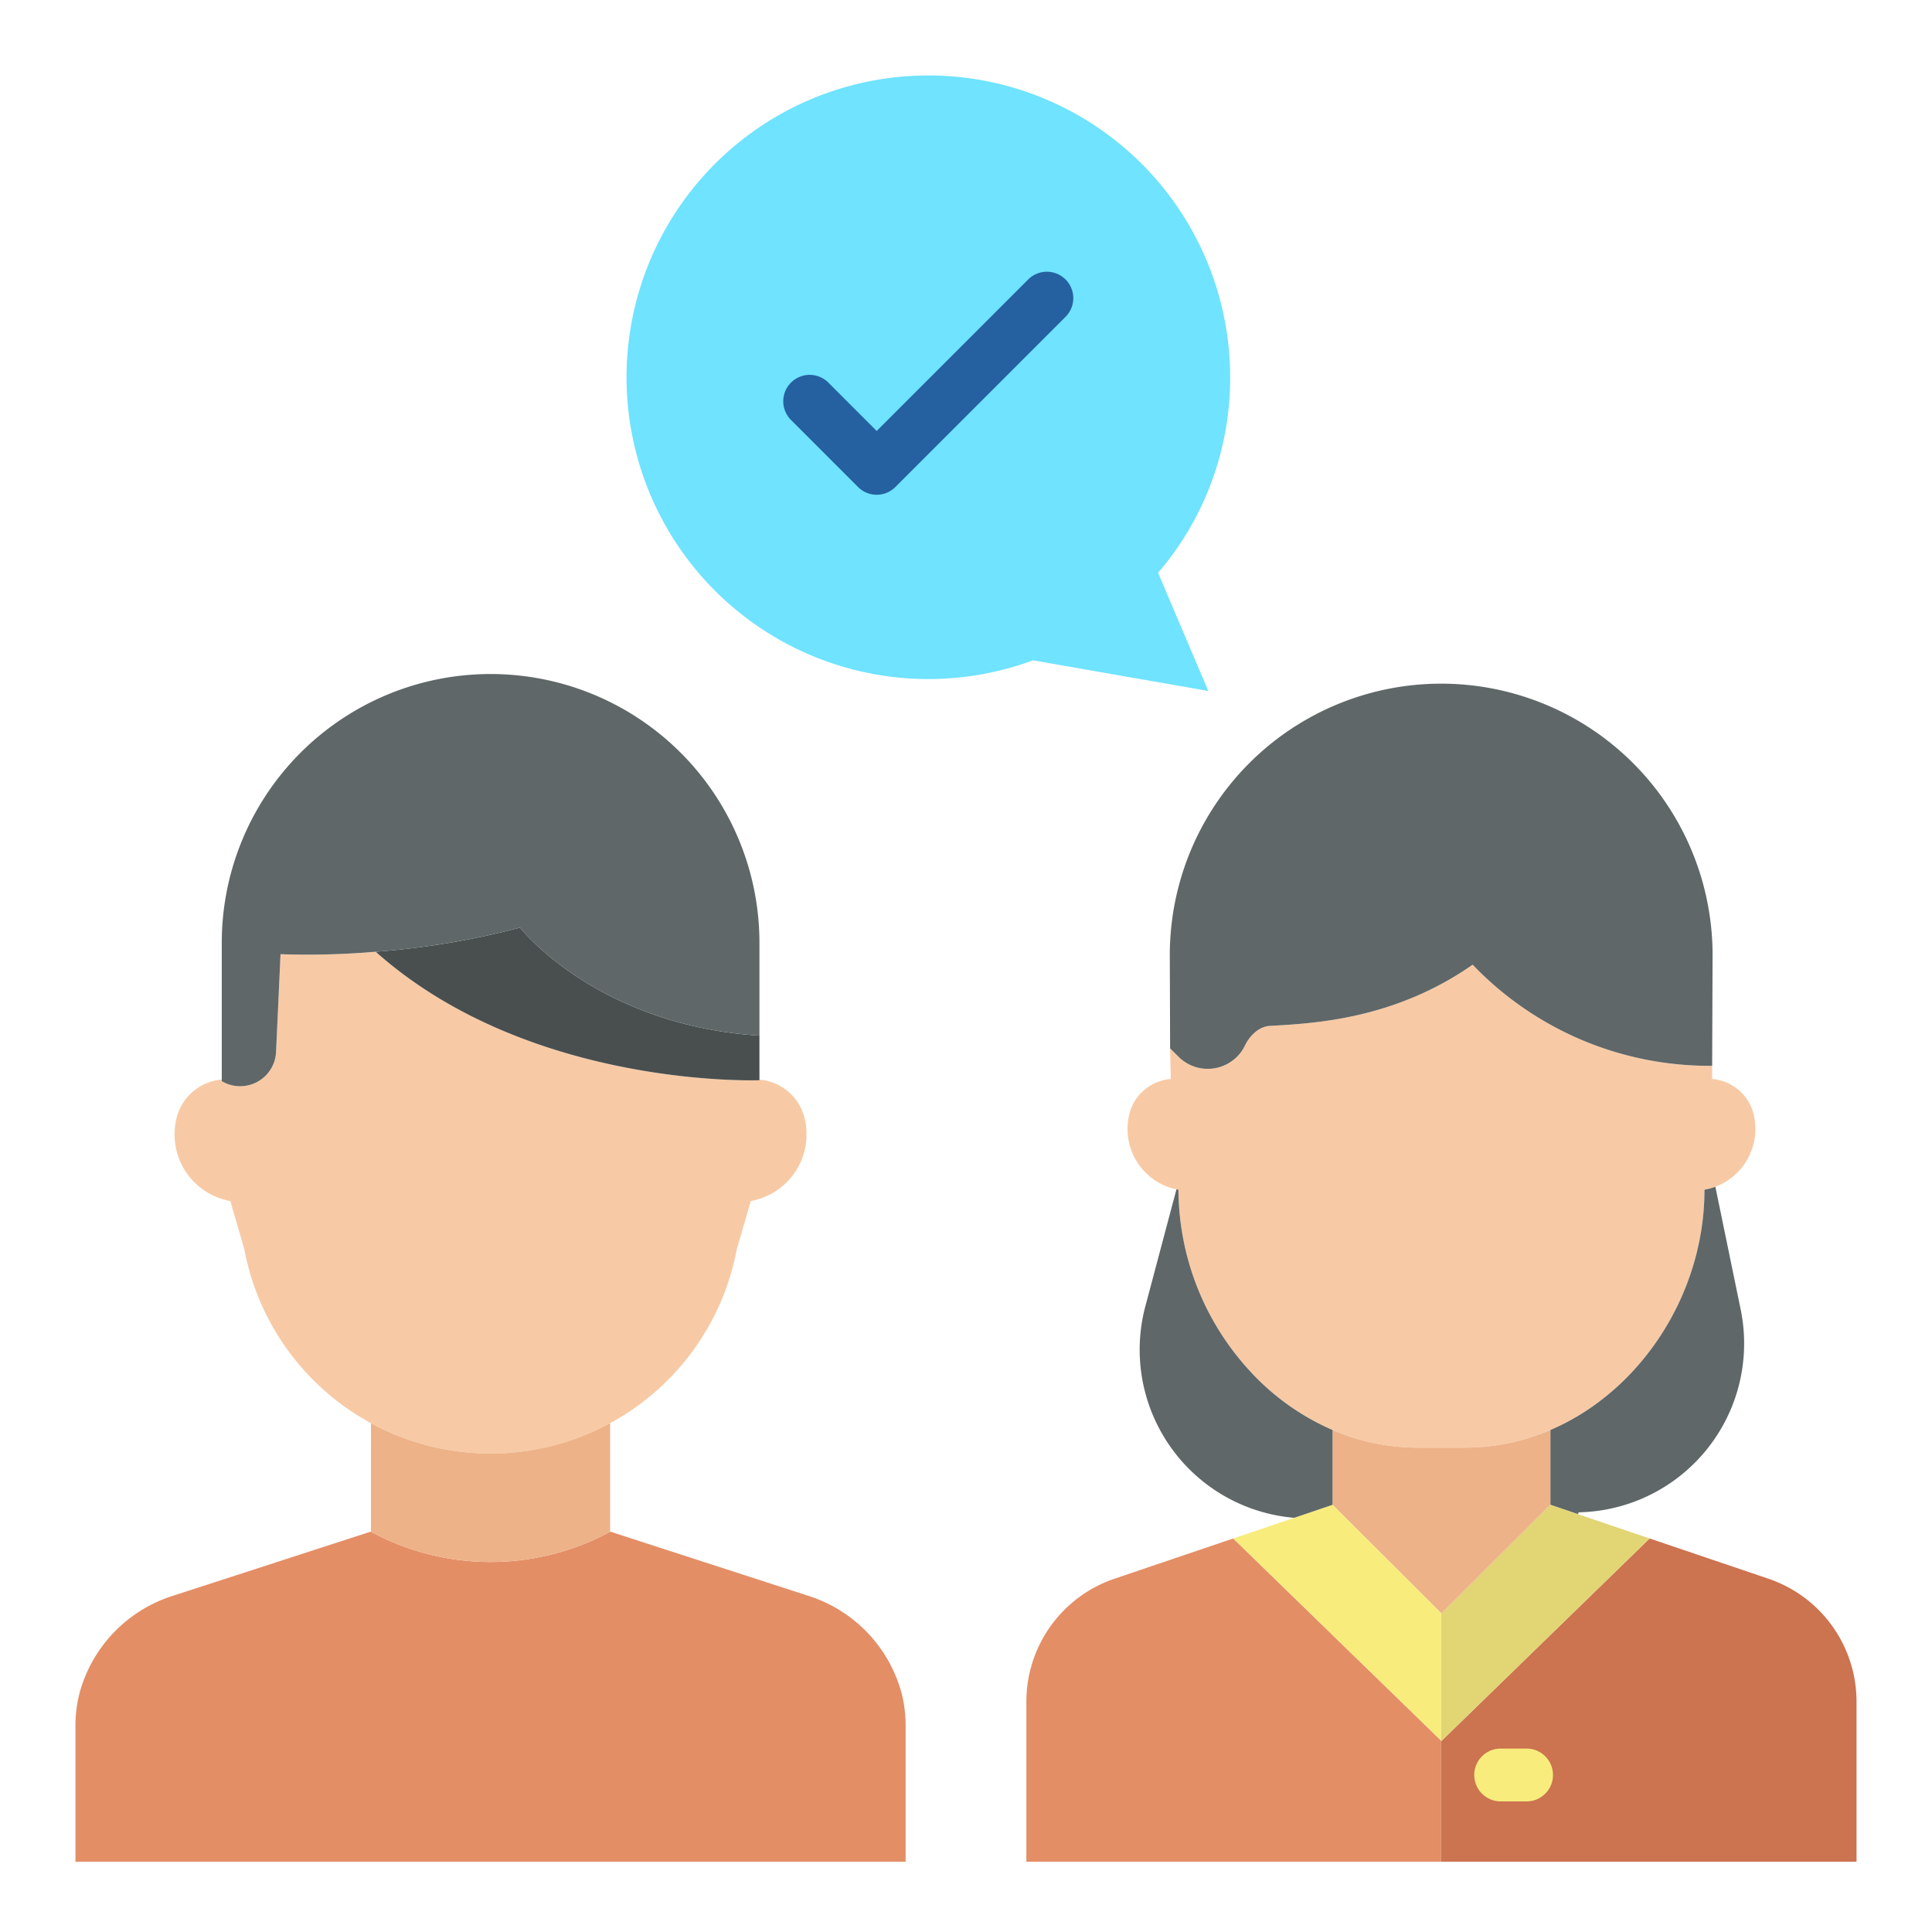 <?xml version="1.0"?>
<svg xmlns="http://www.w3.org/2000/svg" id="Layer_1" data-name="Layer 1" viewBox="0 0 512 512" width="512" height="512"><title>Information Check</title><path d="M492,450.94v42.44H381.93V461.3l.07.07,55.17-53.66,31.49,10.67A34.386,34.386,0,0,1,492,450.94Z" style="fill:#cc7350"/><path d="M353.14,378.97a64.5,64.5,0,0,1-22.4-16.18,71.327,71.327,0,0,1-18.44-47.41v-.09c-.18-.03-.36-.07-.53-.1a16.323,16.323,0,0,1-12.96-15.98,16.72,16.72,0,0,1,.46-3.9,12.3,12.3,0,0,1,11-9.36l-.18-8.13,2.21,2.21a10.954,10.954,0,0,0,12.46,2.16,10.811,10.811,0,0,0,5.14-5.07c1.32-2.75,3.79-5.09,6.62-5.25,11.87-.66,33.02-1.75,53.75-16.22a86.775,86.775,0,0,0,62.72,26.8h.75l-.01,3.5a12.3,12.3,0,0,1,11,9.36,16.72,16.72,0,0,1,.46,3.9,16.333,16.333,0,0,1-10.6,15.29,15.612,15.612,0,0,1-2.89.79v.09c0,27.43-16.81,53.32-40.84,63.59a57.148,57.148,0,0,1-22.6,4.67H375.74A57.148,57.148,0,0,1,353.14,378.97Z" style="fill:#f7caa5"/><path d="M461.29,347a44.745,44.745,0,0,1-42.94,53.78l-.17.5-7.32-2.49V378.97c24.03-10.27,40.84-36.16,40.84-63.59v-.09a15.612,15.612,0,0,0,2.89-.79Z" style="fill:#5f6768"/><path d="M390.27,255.65c-20.73,14.47-41.88,15.56-53.75,16.22-2.83.16-5.3,2.5-6.62,5.25a10.811,10.811,0,0,1-5.14,5.07,10.954,10.954,0,0,1-12.46-2.16l-2.21-2.21-.08-24.64a71.921,71.921,0,1,1,143.84.45l-.11,28.82h-.75A86.775,86.775,0,0,1,390.27,255.65Z" style="fill:#5f6768"/><polygon points="437.17 407.71 382 461.37 381.93 461.3 381.93 427.51 382 427.58 410.86 398.79 418.18 401.28 422.76 402.83 437.17 407.71" style="fill:#e2d574"/><path d="M381.93,427.51l-28.79-28.72V378.97a57.148,57.148,0,0,0,22.6,4.67h12.52a57.148,57.148,0,0,0,22.6-4.67v19.82L382,427.58Z" style="fill:#edb288"/><path d="M381.93,461.3v32.08H272V450.94a34.386,34.386,0,0,1,23.34-32.56l31.48-10.67Z" style="fill:#e48e66"/><polygon points="342.97 402.24 353.14 398.79 381.93 427.51 381.93 461.3 326.82 407.71 342.97 402.24" style="fill:#f8ec7d"/><path d="M353.14,378.97v19.82l-10.17,3.45c-.06-.01-.12-.01-.18-.02a44.715,44.715,0,0,1-39.25-56.08l8.23-30.95c.17.03.35.07.53.1v.09a71.327,71.327,0,0,0,18.44,47.41A64.5,64.5,0,0,0,353.14,378.97Z" style="fill:#5f6768"/><path d="M326,100a79.21,79.21,0,0,1-19.1,51.8l13.32,31.32-46.45-8.13A79.979,79.979,0,1,1,326,100Z" style="fill:#6fe3ff"/><path d="M240,457.6v35.78H20V457.6a35.227,35.227,0,0,1,.85-7.99q.165-.705.36-1.41a37.27,37.27,0,0,1,24.64-25.31l52.4-16.99a66.71,66.71,0,0,0,63.5,0l52.4,16.99a37.27,37.27,0,0,1,24.64,25.31q.195.705.36,1.41A35.227,35.227,0,0,1,240,457.6Z" style="fill:#e48e66"/><path d="M161.69,377.16a66.4,66.4,0,0,1-96.94-46.08l-3.69-12.7v-.1a17.912,17.912,0,0,1-14.8-17.64,18.217,18.217,0,0,1,.51-4.27,13.46,13.46,0,0,1,12-10.26v.41a9.527,9.527,0,0,0,14.39-7.78l1.18-25.87a214.188,214.188,0,0,0,25.21-.65s0,.01.01,0c40.83,36.39,101.7,34.05,101.7,34.05v-.16a13.461,13.461,0,0,1,11.97,10.26,18.217,18.217,0,0,1,.51,4.27,17.921,17.921,0,0,1-14.8,17.64v.1l-3.69,12.7A66.382,66.382,0,0,1,161.69,377.16Z" style="fill:#f7caa5"/><path d="M201.26,286.11v.16s-60.87,2.34-101.7-34.05a211.1,211.1,0,0,0,38.25-6.4c.49.62,20.62,25.87,63.45,28.63Z" style="fill:#494f4f"/><path d="M137.81,245.82a211.1,211.1,0,0,1-38.25,6.4c-.01.01-.01,0-.01,0a214.188,214.188,0,0,1-25.21.65l-1.18,25.87a9.527,9.527,0,0,1-14.39,7.78V249.87a71.245,71.245,0,1,1,142.49,0v24.58C158.43,271.69,138.3,246.44,137.81,245.82Z" style="fill:#5f6768"/><path d="M161.69,405.88l.06.02a66.71,66.71,0,0,1-63.5,0l.06-.02V377.16a66.474,66.474,0,0,0,63.38,0Z" style="fill:#edb288"/><path d="M282.38,74.06a7,7,0,0,0-9.9,0l-40.148,40.149-12.81-12.817a7,7,0,0,0-9.9,9.9l17.76,17.77a7,7,0,0,0,4.95,2.052h0a7,7,0,0,0,4.95-2.05l45.1-45.1A7,7,0,0,0,282.38,74.06Z" style="fill:#2561a1"/><path d="M404.56,477.39h-6.87a7,7,0,1,1,0-14h6.87a7,7,0,1,1,0,14Z" style="fill:#f8ec7d"/></svg>
